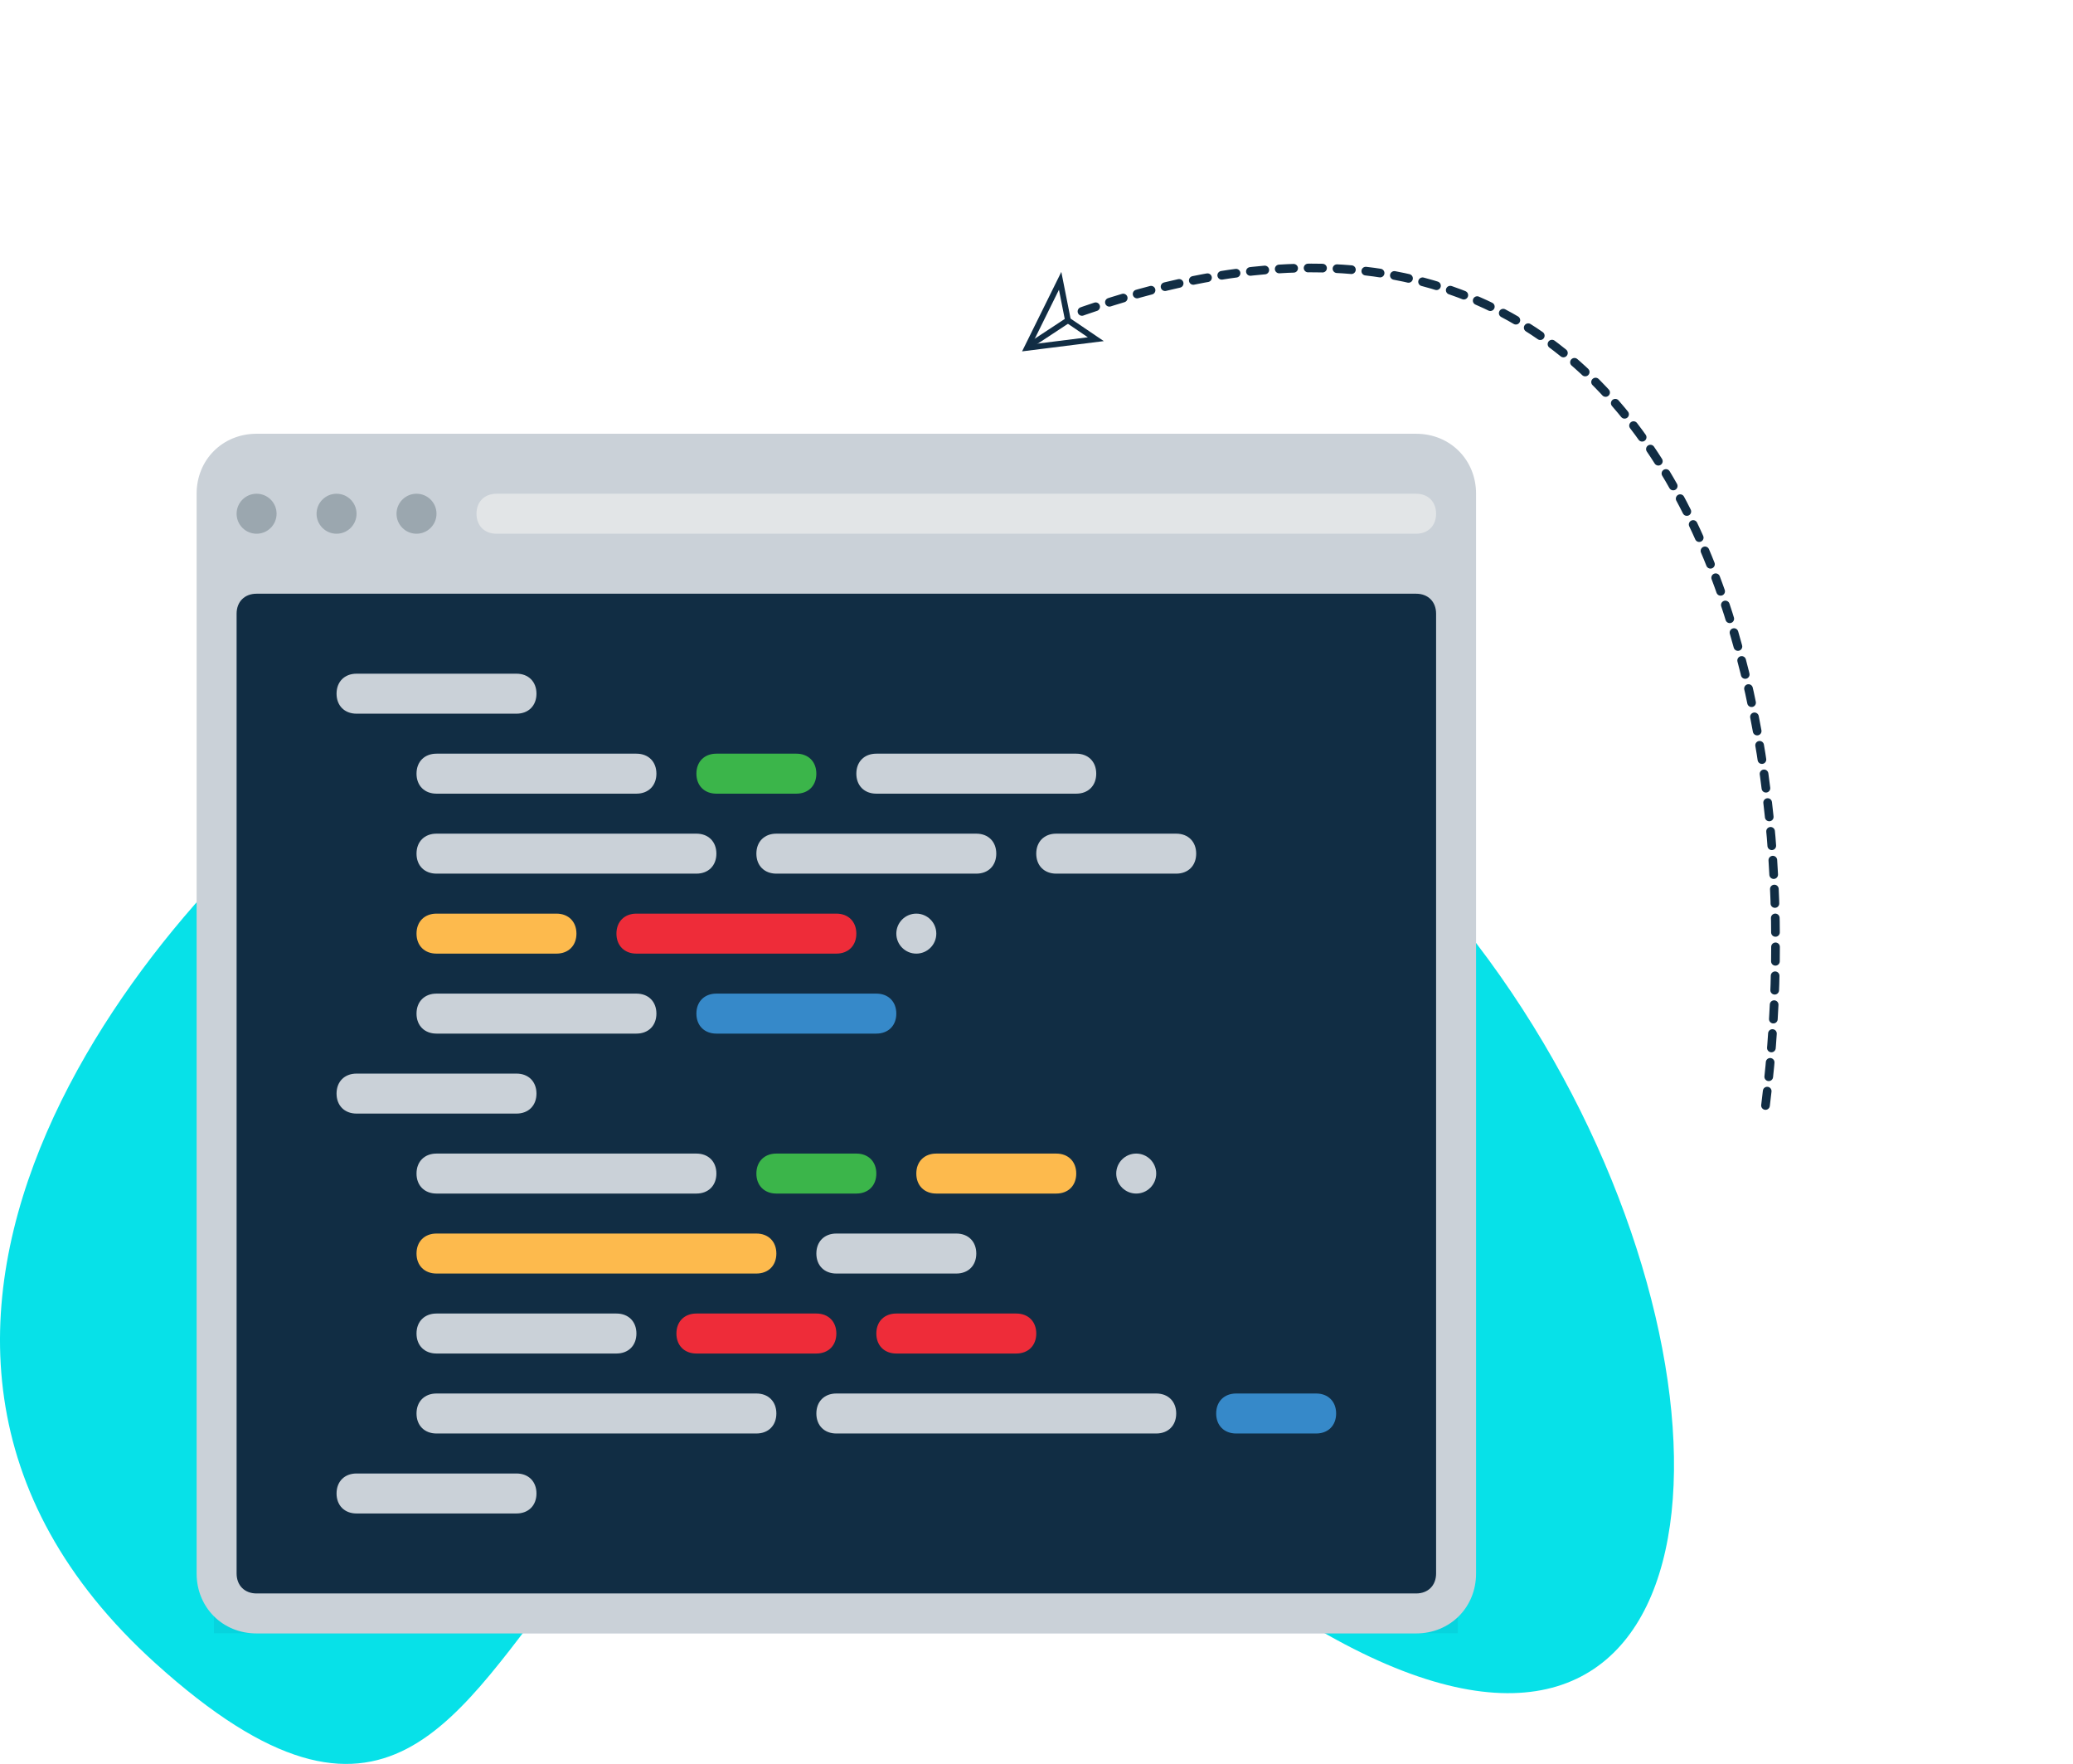 <svg width="717" height="610" viewBox="0 0 717 610" fill="none" xmlns="http://www.w3.org/2000/svg">
<path d="M369.379 110.768L366.675 97.118L355.231 120.288L379.017 117.301L369.379 110.768Z" stroke="#112D44" stroke-width="2" stroke-linecap="round"/>
<path d="M369.379 110.767L356.119 119.494" stroke="#112D44" stroke-width="2" stroke-linecap="round"/>
<path d="M610.646 382.296C628.841 237.681 579.478 33.034 370.268 109.106" stroke="#112D44" stroke-width="3" stroke-linecap="round" stroke-dasharray="5 5"/>
<path d="M53.77 575.196C-74.345 459.45 58.199 305.944 124.079 261.176C554.513 21.12 724.028 748.425 436.551 551.19C149.074 353.955 213.913 719.878 53.77 575.196Z" fill="#07E1E8"/>
<g clip-path="url(#clip0_2161_7457)">
<g filter="url(#filter0_f_2161_7457)">
<rect x="74" y="510.001" width="430.224" height="156.75" fill="#0C4F7E" fill-opacity="0.09"/>
</g>
<path d="M68.004 544.132V170.745C68.004 158.99 76.993 150.001 88.748 150.001H489.793C501.548 150.001 510.537 158.99 510.537 170.745V544.132C510.537 555.887 501.548 564.876 489.793 564.876H88.748C76.993 564.876 68.004 555.887 68.004 544.132Z" fill="#CAD1D8"/>
<path d="M88.751 184.574C92.569 184.574 95.665 181.478 95.665 177.66C95.665 173.841 92.569 170.745 88.751 170.745C84.932 170.745 81.836 173.841 81.836 177.66C81.836 181.478 84.932 184.574 88.751 184.574Z" fill="#9BA7AF"/>
<path d="M116.407 184.574C120.226 184.574 123.321 181.478 123.321 177.66C123.321 173.841 120.226 170.745 116.407 170.745C112.588 170.745 109.492 173.841 109.492 177.66C109.492 181.478 112.588 184.574 116.407 184.574Z" fill="#9BA7AF"/>
<path d="M144.063 184.574C147.882 184.574 150.978 181.478 150.978 177.66C150.978 173.841 147.882 170.745 144.063 170.745C140.244 170.745 137.148 173.841 137.148 177.66C137.148 181.478 140.244 184.574 144.063 184.574Z" fill="#9BA7AF"/>
<path d="M489.796 551.047H88.751C84.602 551.047 81.836 548.281 81.836 544.132V212.232C81.836 208.083 84.602 205.317 88.751 205.317H489.796C493.945 205.317 496.711 208.083 496.711 212.232V544.132C496.711 548.281 493.945 551.047 489.796 551.047Z" fill="#112D44"/>
<path d="M489.794 184.574H171.723C167.574 184.574 164.809 181.808 164.809 177.66C164.809 173.511 167.574 170.745 171.723 170.745H489.794C493.943 170.745 496.709 173.511 496.709 177.66C496.709 181.808 493.943 184.574 489.794 184.574Z" fill="#E2E5E7"/>
<path d="M178.638 246.805H123.321C119.172 246.805 116.406 244.039 116.406 239.89C116.406 235.741 119.172 232.976 123.321 232.976H178.638C182.786 232.976 185.552 235.741 185.552 239.89C185.552 244.039 182.786 246.805 178.638 246.805Z" fill="#CAD1D8"/>
<path d="M220.123 274.463H150.977C146.828 274.463 144.062 271.697 144.062 267.549C144.062 263.4 146.828 260.634 150.977 260.634H220.123C224.272 260.634 227.037 263.4 227.037 267.549C227.037 271.697 224.272 274.463 220.123 274.463Z" fill="#CAD1D8"/>
<path d="M372.248 274.463H303.102C298.953 274.463 296.188 271.697 296.188 267.548C296.188 263.4 298.953 260.634 303.102 260.634H372.248C376.397 260.634 379.162 263.4 379.162 267.548C379.162 271.697 376.397 274.463 372.248 274.463Z" fill="#CAD1D8"/>
<path d="M289.271 329.779H220.126C215.977 329.779 213.211 327.014 213.211 322.865C213.211 318.716 215.977 315.95 220.126 315.95H289.271C293.42 315.95 296.186 318.716 296.186 322.865C296.186 327.014 293.42 329.779 289.271 329.779Z" fill="#EE2C39"/>
<path d="M275.44 274.463H247.782C243.633 274.463 240.867 271.697 240.867 267.548C240.867 263.4 243.633 260.634 247.782 260.634H275.44C279.589 260.634 282.355 263.4 282.355 267.548C282.355 271.697 279.589 274.463 275.44 274.463Z" fill="#3BB54A"/>
<path d="M240.867 302.121H150.977C146.828 302.121 144.062 299.355 144.062 295.207C144.062 291.058 146.828 288.292 150.977 288.292H240.867C245.015 288.292 247.781 291.058 247.781 295.207C247.781 299.355 245.015 302.121 240.867 302.121Z" fill="#CAD1D8"/>
<path d="M192.465 329.779H150.977C146.828 329.779 144.062 327.014 144.062 322.865C144.062 318.716 146.828 315.95 150.977 315.95H192.465C196.613 315.95 199.379 318.716 199.379 322.865C199.379 327.014 196.613 329.779 192.465 329.779Z" fill="#FDBA4D"/>
<path d="M406.816 302.122H365.329C361.18 302.122 358.414 299.356 358.414 295.208C358.414 291.059 361.18 288.293 365.329 288.293H406.816C410.965 288.293 413.731 291.059 413.731 295.208C413.731 299.356 410.965 302.122 406.816 302.122Z" fill="#CAD1D8"/>
<path d="M330.761 440.413H289.274C285.125 440.413 282.359 437.647 282.359 433.499C282.359 429.35 285.125 426.584 289.274 426.584H330.761C334.91 426.584 337.676 429.35 337.676 433.499C337.676 437.647 334.91 440.413 330.761 440.413Z" fill="#CAD1D8"/>
<path d="M282.359 468.071H240.872C236.723 468.071 233.957 465.306 233.957 461.157C233.957 457.008 236.723 454.242 240.872 454.242H282.359C286.508 454.242 289.274 457.008 289.274 461.157C289.274 465.306 286.508 468.071 282.359 468.071Z" fill="#EE2C39"/>
<path d="M351.504 468.071H310.016C305.867 468.071 303.102 465.306 303.102 461.157C303.102 457.008 305.867 454.242 310.016 454.242H351.504C355.652 454.242 358.418 457.008 358.418 461.157C358.418 465.306 355.652 468.071 351.504 468.071Z" fill="#EE2C39"/>
<path d="M296.186 412.755H268.528C264.379 412.755 261.613 409.989 261.613 405.84C261.613 401.692 264.379 398.926 268.528 398.926H296.186C300.335 398.926 303.101 401.692 303.101 405.84C303.101 409.989 300.335 412.755 296.186 412.755Z" fill="#3BB54A"/>
<path d="M455.221 495.73H427.563C423.414 495.73 420.648 492.964 420.648 488.815C420.648 484.666 423.414 481.9 427.563 481.9H455.221C459.37 481.9 462.136 484.666 462.136 488.815C462.136 492.964 459.37 495.73 455.221 495.73Z" fill="#3689C9"/>
<path d="M303.098 357.439H247.782C243.633 357.439 240.867 354.673 240.867 350.524C240.867 346.375 243.633 343.609 247.782 343.609H303.098C307.247 343.609 310.013 346.375 310.013 350.524C310.013 354.673 307.247 357.439 303.098 357.439Z" fill="#3689C9"/>
<path d="M337.674 302.122H268.528C264.379 302.122 261.613 299.356 261.613 295.208C261.613 291.059 264.379 288.293 268.528 288.293H337.674C341.822 288.293 344.588 291.059 344.588 295.208C344.588 299.356 341.822 302.122 337.674 302.122Z" fill="#CAD1D8"/>
<path d="M220.123 357.439H150.977C146.828 357.439 144.062 354.673 144.062 350.524C144.062 346.375 146.828 343.609 150.977 343.609H220.123C224.272 343.609 227.037 346.375 227.037 350.524C227.037 354.673 224.272 357.439 220.123 357.439Z" fill="#CAD1D8"/>
<path d="M178.638 385.097H123.321C119.172 385.097 116.406 382.331 116.406 378.182C116.406 374.033 119.172 371.268 123.321 371.268H178.638C182.786 371.268 185.552 374.033 185.552 378.182C185.552 382.331 182.786 385.097 178.638 385.097Z" fill="#CAD1D8"/>
<path d="M240.867 412.755H150.977C146.828 412.755 144.062 409.989 144.062 405.84C144.062 401.692 146.828 398.926 150.977 398.926H240.867C245.015 398.926 247.781 401.692 247.781 405.84C247.781 409.989 245.015 412.755 240.867 412.755Z" fill="#CAD1D8"/>
<path d="M261.61 440.413H150.977C146.828 440.413 144.062 437.647 144.062 433.498C144.062 429.35 146.828 426.584 150.977 426.584H261.61C265.759 426.584 268.525 429.35 268.525 433.498C268.525 437.647 265.759 440.413 261.61 440.413Z" fill="#FDBA4D"/>
<path d="M365.332 412.755H323.844C319.696 412.755 316.93 409.989 316.93 405.84C316.93 401.692 319.696 398.926 323.844 398.926H365.332C369.481 398.926 372.246 401.692 372.246 405.84C372.246 409.989 369.481 412.755 365.332 412.755Z" fill="#FDBA4D"/>
<path d="M213.208 468.071H150.977C146.828 468.071 144.062 465.306 144.062 461.157C144.062 457.008 146.828 454.242 150.977 454.242H213.208C217.357 454.242 220.123 457.008 220.123 461.157C220.123 465.306 217.357 468.071 213.208 468.071Z" fill="#CAD1D8"/>
<path d="M261.61 495.73H150.977C146.828 495.73 144.062 492.964 144.062 488.815C144.062 484.666 146.828 481.9 150.977 481.9H261.61C265.759 481.9 268.525 484.666 268.525 488.815C268.525 492.964 265.759 495.73 261.61 495.73Z" fill="#CAD1D8"/>
<path d="M399.907 495.73H289.274C285.125 495.73 282.359 492.964 282.359 488.815C282.359 484.666 285.125 481.9 289.274 481.9H399.907C404.056 481.9 406.822 484.666 406.822 488.815C406.822 492.964 404.056 495.73 399.907 495.73Z" fill="#CAD1D8"/>
<path d="M116.406 516.473C116.406 512.324 119.172 509.559 123.321 509.559H178.638C182.786 509.559 185.552 512.324 185.552 516.473C185.552 520.622 182.786 523.388 178.638 523.388H123.321C119.172 523.388 116.406 520.622 116.406 516.473Z" fill="#CAD1D8"/>
<path d="M392.993 412.755C396.812 412.755 399.907 409.659 399.907 405.84C399.907 402.021 396.812 398.926 392.993 398.926C389.174 398.926 386.078 402.021 386.078 405.84C386.078 409.659 389.174 412.755 392.993 412.755Z" fill="#CAD1D8"/>
<path d="M316.93 329.779C320.749 329.779 323.845 326.684 323.845 322.865C323.845 319.046 320.749 315.95 316.93 315.95C313.111 315.95 310.016 319.046 310.016 322.865C310.016 326.684 313.111 329.779 316.93 329.779Z" fill="#CAD1D8"/>
</g>
<defs>
<filter id="filter0_f_2161_7457" x="-76" y="360.001" width="730.224" height="456.75" filterUnits="userSpaceOnUse" color-interpolation-filters="sRGB">
<feFlood flood-opacity="0" result="BackgroundImageFix"/>
<feBlend mode="normal" in="SourceGraphic" in2="BackgroundImageFix" result="shape"/>
<feGaussianBlur stdDeviation="75" result="effect1_foregroundBlur_2161_7457"/>
</filter>
<clipPath id="clip0_2161_7457">
<rect width="442.533" height="414.875" fill="white" transform="translate(68 150.001)"/>
</clipPath>
</defs>
</svg>
